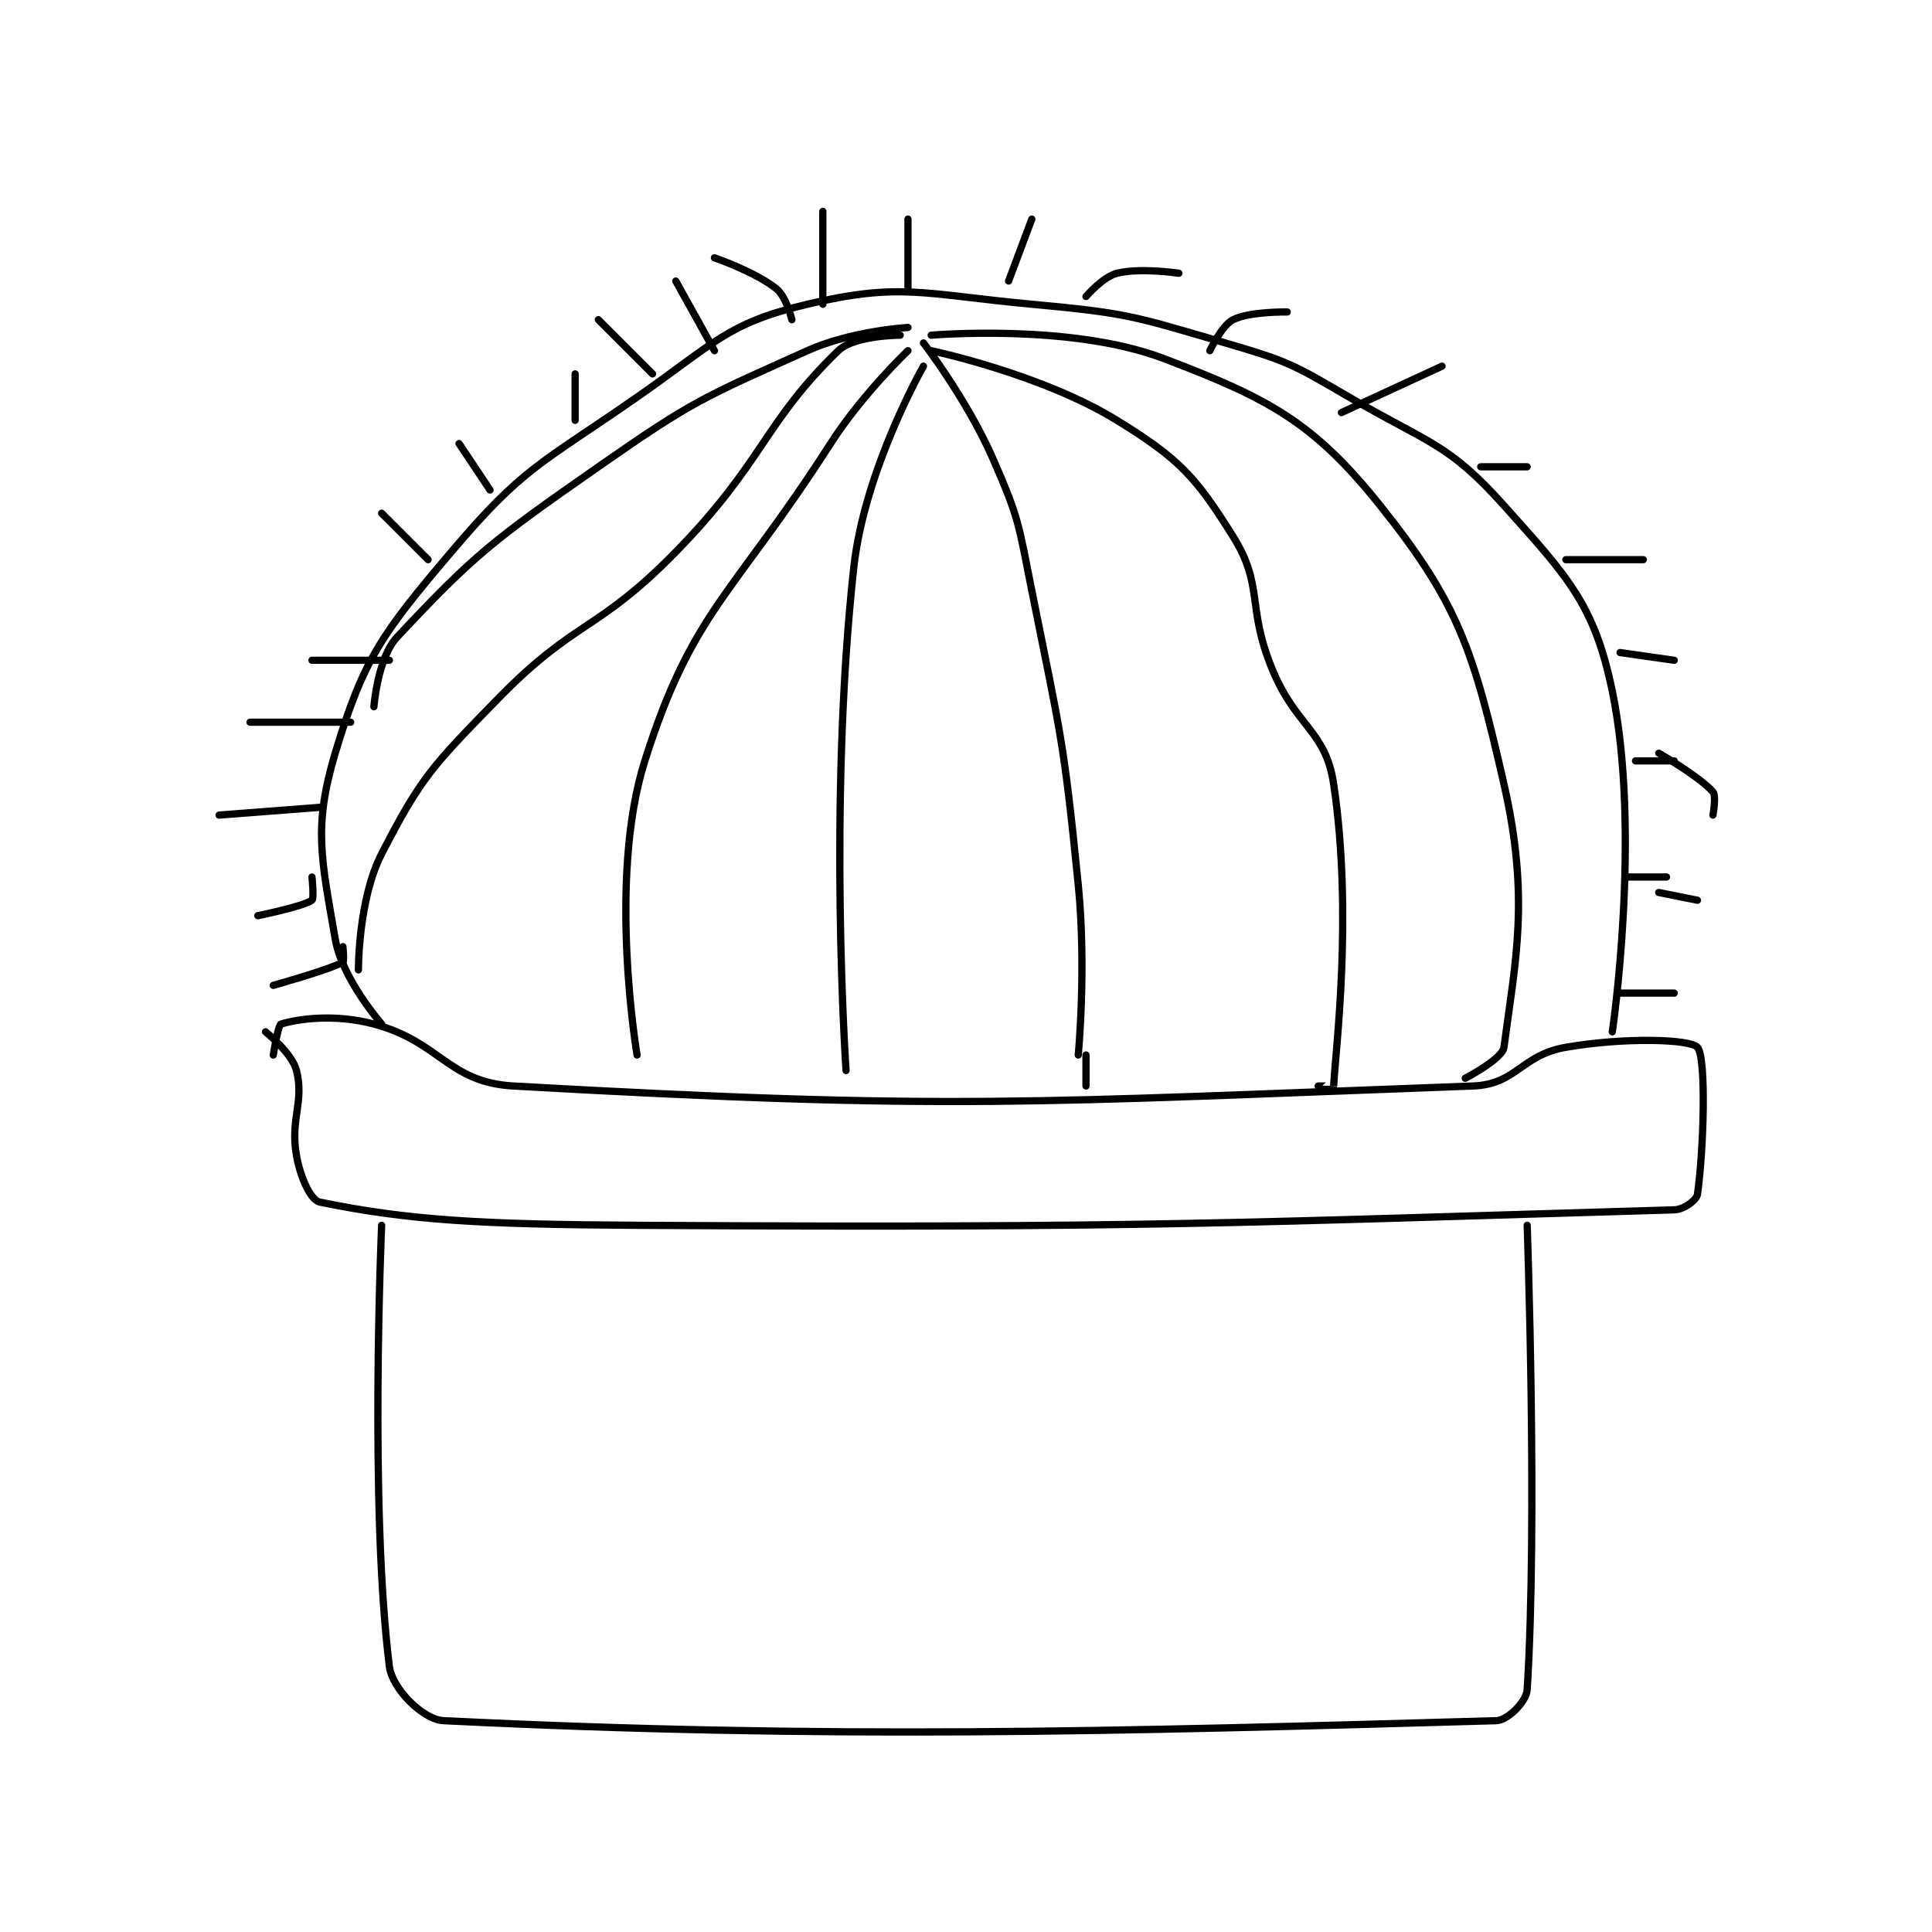 <?xml version="1.0" encoding="utf-8"?>
<!DOCTYPE svg PUBLIC "-//W3C//DTD SVG 1.1//EN" "http://www.w3.org/Graphics/SVG/1.1/DTD/svg11.dtd">
<svg viewBox="0 0 800 800" preserveAspectRatio="xMinYMin meet" xmlns="http://www.w3.org/2000/svg" version="1.1">
<g fill="none" stroke="black" stroke-linecap="round" stroke-linejoin="round" stroke-width="0.936">
<g transform="translate(90.725,87.52) scale(3.205) translate(-149,-127.133)">
<path id="0" d="M156 236.133 C156 236.133 156.607 232.254 157 232.133 C159.116 231.482 163.871 230.766 169 232.133 C177.606 234.428 178.579 239.659 187 240.133 C243.592 243.322 253.755 242.238 311 240.133 C316.625 239.927 317.226 236.129 323 235.133 C330.632 233.817 339.055 234.077 340 235.133 C341.18 236.452 340.804 248.507 340 254.133 C339.897 254.852 338.293 256.096 337 256.133 C280.3 257.789 269.733 258.515 203 258.133 C182.571 258.017 173.404 257.466 162 255.133 C160.842 254.896 159.501 251.974 159 249.133 C158.155 244.348 160.026 242.238 159 238.133 C158.44 235.895 155 233.133 155 233.133 "/>
<path id="1" d="M170 258.133 C170 258.133 168.402 294.348 171 315.133 C171.358 317.999 175.332 322.003 178 322.133 C227.423 324.553 264.499 323.548 314 322.133 C315.498 322.091 317.904 319.675 318 318.133 C319.361 296.362 318 258.133 318 258.133 "/>
<path id="2" d="M170 232.133 C170 232.133 164.883 226.284 164 221.133 C162.238 210.856 161.124 206.719 164 197.133 C167.654 184.952 170.03 181.713 179 171.133 C188.348 160.108 190.467 159.852 203 151.133 C213.032 144.155 214.631 141.573 225 139.133 C237.113 136.283 239.901 137.828 254 139.133 C266.379 140.28 267.091 140.648 279 144.133 C287.122 146.511 287.654 146.848 295 151.133 C305.303 157.143 307.787 157.071 315 165.133 C323.261 174.366 326.695 177.935 329 189.133 C332.774 207.462 329 233.133 329 233.133 "/>
<path id="3" d="M238 142.133 C238 142.133 230.736 142.552 225 145.133 C211.509 151.204 210.359 151.506 198 160.133 C184.359 169.656 181.932 171.517 172 182.133 C169.469 184.839 169 191.133 169 191.133 "/>
<path id="4" d="M237 143.133 C237 143.133 231.077 143.127 229 145.133 C219.355 154.446 219.398 159.477 208 171.133 C197.838 181.526 195.062 179.806 185 190.133 C176.589 198.766 175.098 200.221 170 210.133 C166.957 216.05 167 225.133 167 225.133 "/>
<path id="5" d="M238 145.133 C238 145.133 232.128 150.699 228 157.133 C215.358 176.839 210.149 178.701 204 198.133 C199.151 213.455 203 236.133 203 236.133 "/>
<path id="6" d="M240 147.133 C240 147.133 232.393 160.459 231 173.133 C227.64 203.709 230 238.133 230 238.133 "/>
<path id="7" d="M240 144.133 C240 144.133 245.634 151.44 249 159.133 C252.411 166.929 252.284 167.552 254 176.133 C257.738 194.822 258.112 195.257 260 214.133 C261.076 224.892 260 236.133 260 236.133 "/>
<path id="8" d="M241 145.133 C241 145.133 255.226 148.119 265 154.133 C273.017 159.067 275.171 161.407 280 169.133 C283.987 175.513 281.75 178.134 285 186.133 C288.116 193.804 291.961 194.119 293 201.133 C295.504 218.036 293.249 235.271 293 240.133 C292.999 240.146 291 240.133 291 240.133 "/>
<path id="9" d="M261 236.133 L261 240.133 "/>
<path id="10" d="M241 143.133 C241 143.133 258.983 141.575 271 146.133 C284.587 151.287 290.368 154.343 299 165.133 C309.175 177.852 311.056 183.878 315 201.133 C318.381 215.927 316.451 224.106 315 235.133 C314.801 236.644 310 239.133 310 239.133 "/>
<path id="11" d="M176 172.133 L170 166.133 "/>
<path id="12" d="M184 163.133 L180 157.133 "/>
<path id="13" d="M195 154.133 L195 148.133 "/>
<path id="14" d="M213 145.133 L208 136.133 "/>
<path id="15" d="M227 139.133 L227 127.133 "/>
<path id="16" d="M238 137.133 L238 128.133 "/>
<path id="17" d="M251 136.133 L254 128.133 "/>
<path id="18" d="M261 138.133 C261 138.133 263.189 135.586 265 135.133 C268.049 134.371 273 135.133 273 135.133 "/>
<path id="19" d="M277 145.133 C277 145.133 278.543 141.862 280 141.133 C282.186 140.041 287 140.133 287 140.133 "/>
<path id="20" d="M294 153.133 L307 147.133 "/>
<path id="21" d="M312 160.133 L318 160.133 "/>
<path id="22" d="M323 172.133 L333 172.133 "/>
<path id="23" d="M330 184.133 L337 185.133 "/>
<path id="24" d="M335 197.133 C335 197.133 340.277 200.164 342 202.133 C342.465 202.664 342 205.133 342 205.133 "/>
<path id="25" d="M335 215.133 L340 216.133 "/>
<path id="26" d="M330 228.133 L337 228.133 "/>
<path id="27" d="M337 198.133 L332 198.133 "/>
<path id="28" d="M171 185.133 L161 185.133 "/>
<path id="29" d="M166 193.133 L153 193.133 "/>
<path id="30" d="M162 204.133 L149 205.133 "/>
<path id="31" d="M161 213.133 C161 213.133 161.288 215.928 161 216.133 C159.866 216.943 154 218.133 154 218.133 "/>
<path id="32" d="M165 222.133 C165 222.133 165.184 224.031 165 224.133 C163.235 225.114 156 227.133 156 227.133 "/>
<path id="33" d="M198 141.133 L205 148.133 "/>
<path id="34" d="M213 133.133 C213 133.133 218.234 134.921 221 137.133 C222.284 138.161 223 141.133 223 141.133 "/>
<path id="35" d="M331 213.133 L336 213.133 "/>
</g>
</g>
</svg>
